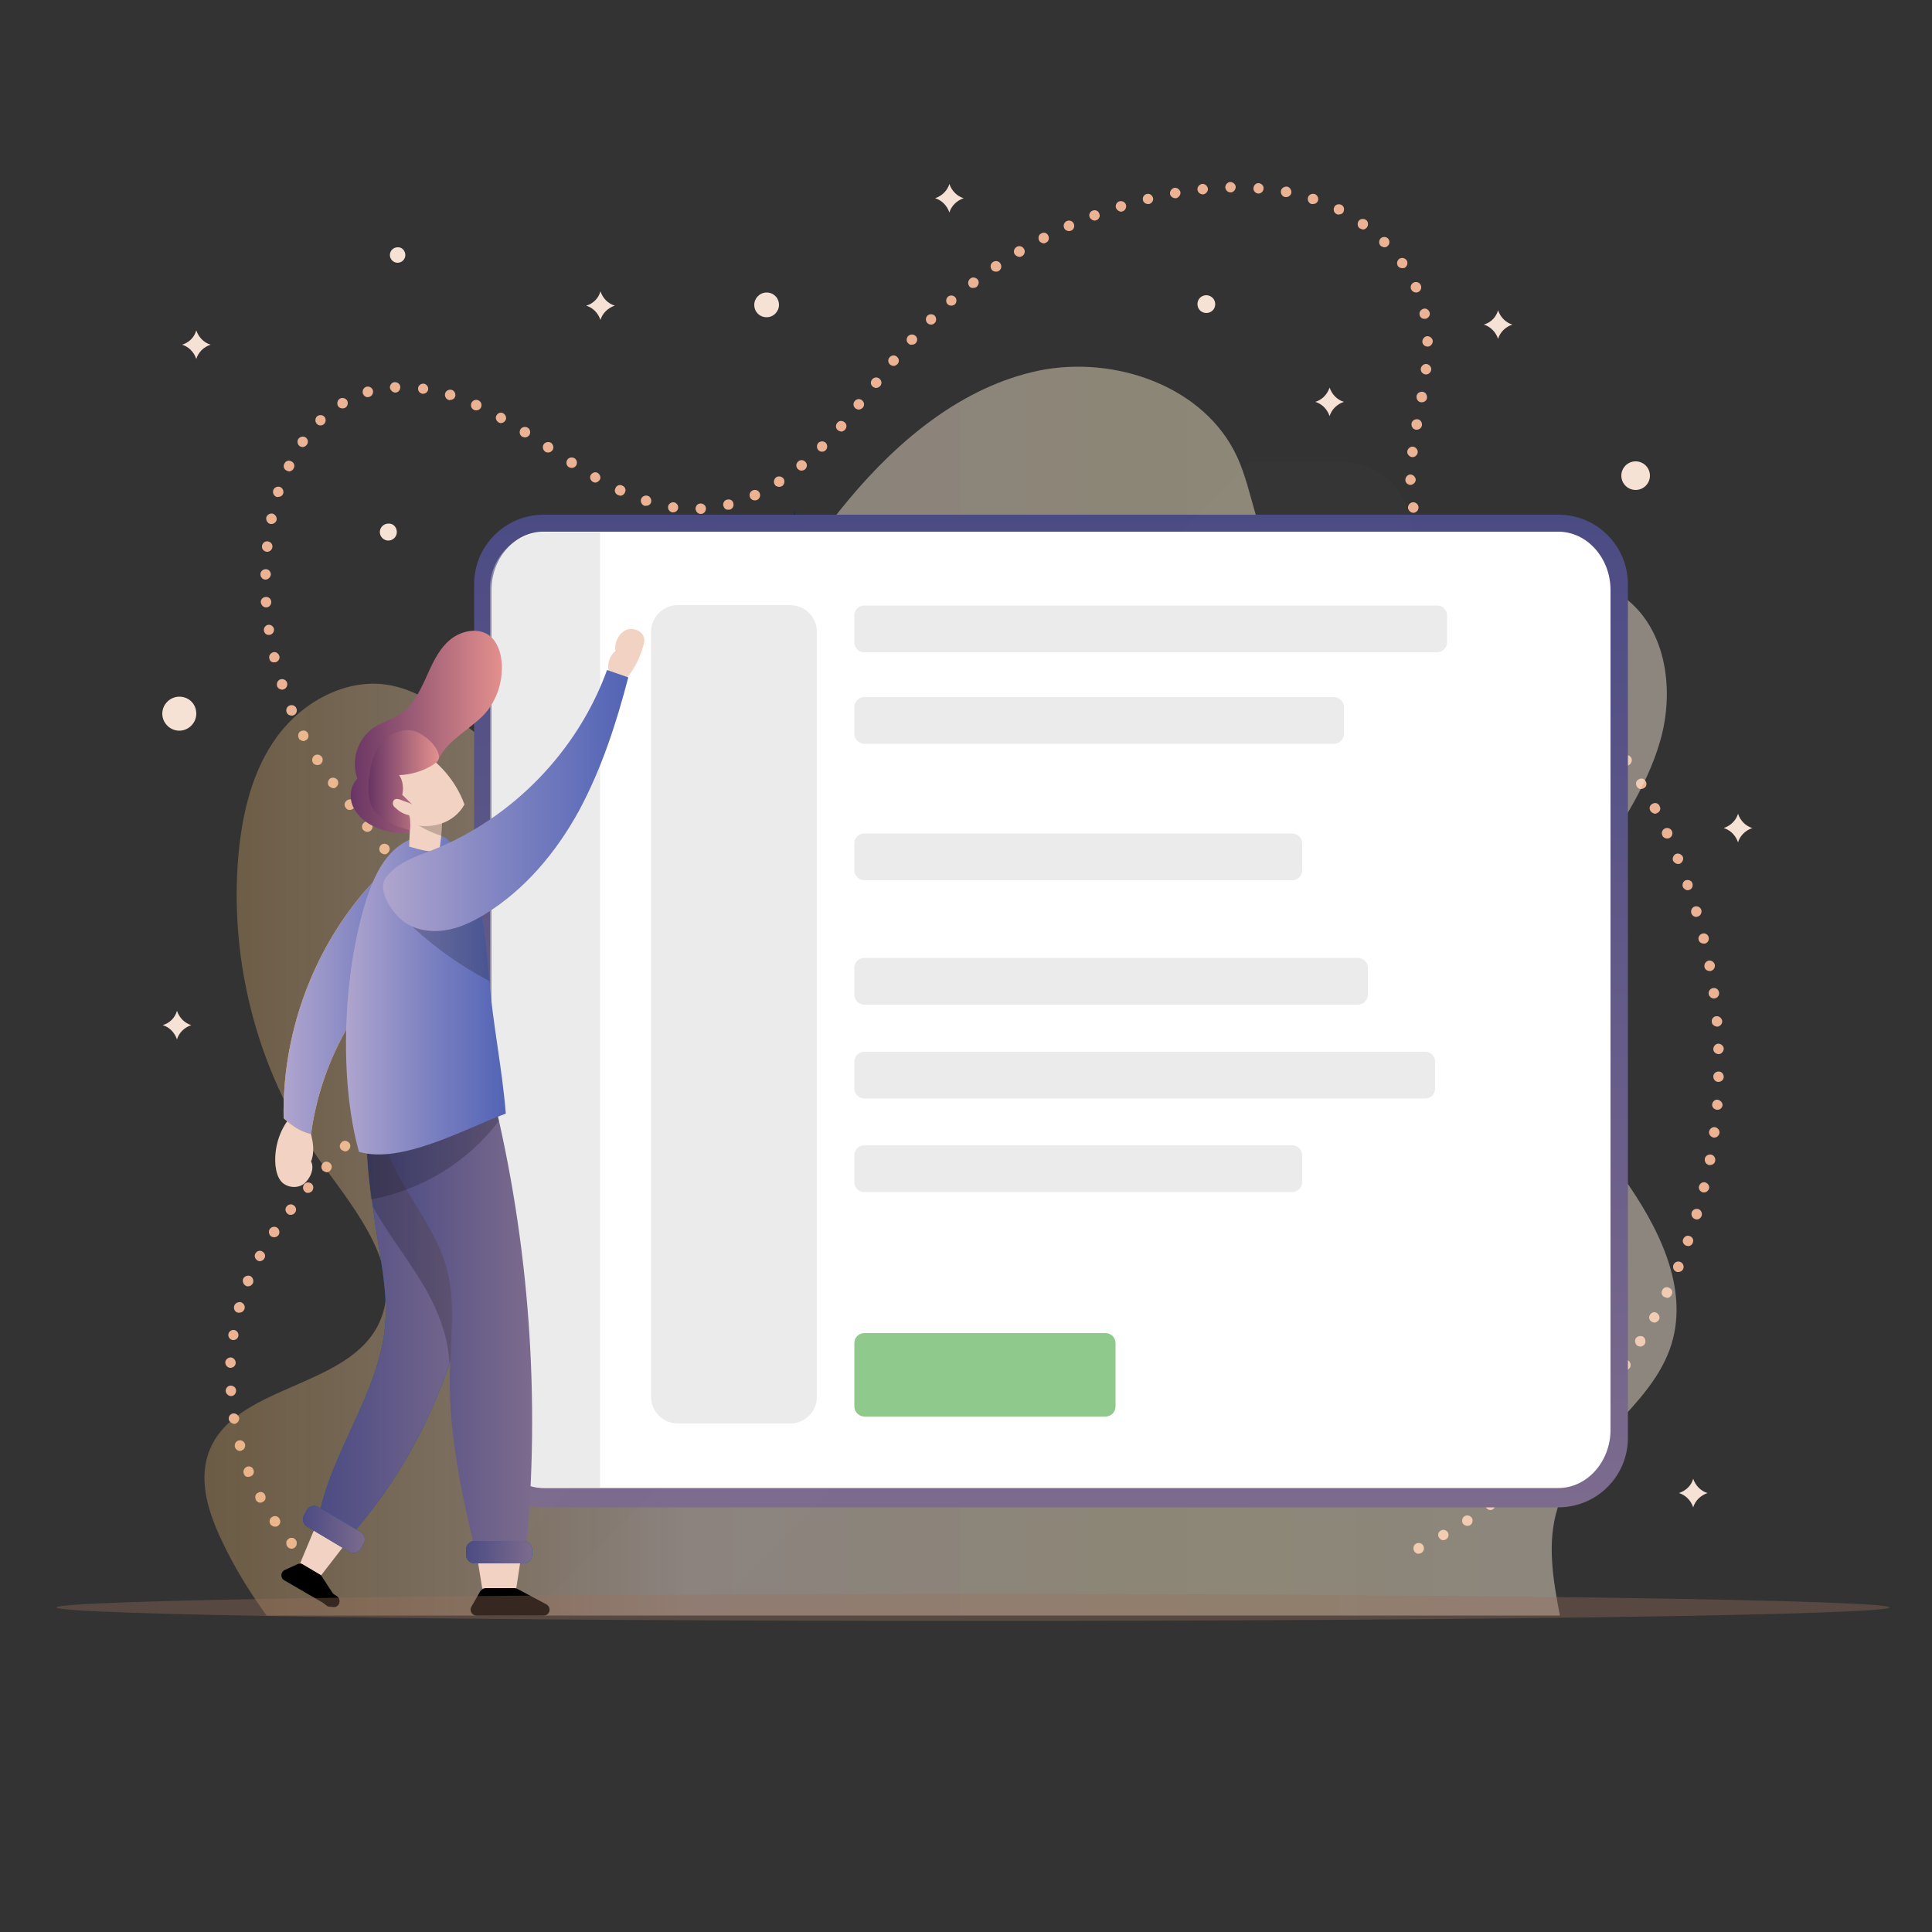 <svg width="399" height="399" viewBox="0 0 399 399" fill="none" xmlns="http://www.w3.org/2000/svg">
<rect x="0" y="0" width="399" height="399" fill="#333333" stroke="none"/>
<path d="M60.249 319.838C59.93 319.838 59.691 319.759 59.451 319.519C59.212 319.28 59.132 319.04 59.132 318.721C59.132 318.641 59.132 318.562 59.132 318.482C59.132 318.402 59.132 318.322 59.212 318.242C59.212 318.163 59.292 318.083 59.292 318.083C59.371 318.003 59.371 318.003 59.451 317.923C59.531 317.843 59.531 317.843 59.611 317.764C59.691 317.764 59.691 317.684 59.77 317.684C59.85 317.684 59.93 317.604 60.01 317.604C60.169 317.604 60.329 317.604 60.409 317.604C60.489 317.604 60.569 317.604 60.648 317.684C60.728 317.684 60.808 317.764 60.808 317.764C60.888 317.843 60.888 317.843 60.968 317.923C61.047 318.003 61.047 318.003 61.127 318.083C61.127 318.163 61.207 318.163 61.207 318.242C61.207 318.322 61.287 318.402 61.287 318.482C61.287 318.562 61.287 318.641 61.287 318.721C61.287 319.04 61.207 319.28 60.968 319.519C60.808 319.679 60.569 319.838 60.249 319.838Z" fill="#EBB393"/>
<path d="M297.175 317.524C296.856 317.046 297.016 316.327 297.574 316.088C298.053 315.769 298.771 316.008 299.011 316.487C299.33 316.966 299.091 317.684 298.612 317.923C298.452 318.003 298.293 318.083 298.053 318.083C297.734 318.083 297.415 317.923 297.175 317.524ZM55.86 314.811C55.541 314.332 55.621 313.614 56.179 313.295C56.658 312.976 57.377 313.056 57.696 313.614C58.015 314.093 57.935 314.811 57.377 315.13C57.217 315.29 56.977 315.29 56.738 315.29C56.419 315.29 56.02 315.051 55.86 314.811ZM302.123 314.652C301.804 314.173 301.963 313.455 302.442 313.135C302.921 312.816 303.639 312.976 303.958 313.455C304.278 313.933 304.118 314.652 303.639 314.971C303.48 315.051 303.24 315.13 303.081 315.13C302.682 315.13 302.362 314.971 302.123 314.652ZM306.911 311.38C306.592 310.901 306.672 310.263 307.15 309.864C307.629 309.544 308.268 309.624 308.667 310.103C308.986 310.582 308.906 311.22 308.427 311.619C308.268 311.779 308.028 311.859 307.789 311.859C307.47 311.859 307.15 311.699 306.911 311.38ZM52.828 309.704C52.589 309.145 52.748 308.507 53.307 308.268C53.865 307.948 54.504 308.188 54.743 308.746C54.983 309.305 54.823 309.943 54.264 310.183C54.105 310.263 53.945 310.342 53.785 310.342C53.386 310.342 52.987 310.103 52.828 309.704ZM311.539 307.948C311.14 307.47 311.22 306.831 311.699 306.432C312.178 306.033 312.816 306.113 313.215 306.592C313.614 307.071 313.534 307.709 313.056 308.108C312.816 308.268 312.657 308.347 312.417 308.347C312.098 308.347 311.779 308.188 311.539 307.948ZM50.354 304.357C50.115 303.799 50.434 303.16 50.992 302.921C51.551 302.682 52.19 303.001 52.349 303.559C52.589 304.118 52.269 304.756 51.711 304.916C51.551 304.996 51.471 304.996 51.312 304.996C50.913 305.076 50.514 304.836 50.354 304.357ZM316.008 304.278C315.609 303.879 315.689 303.16 316.088 302.761C316.567 302.362 317.205 302.442 317.604 302.841C318.003 303.24 317.923 303.958 317.524 304.357C317.285 304.517 317.046 304.597 316.806 304.597C316.487 304.597 316.168 304.517 316.008 304.278ZM320.238 300.367C319.839 299.968 319.839 299.25 320.238 298.851C320.637 298.452 321.355 298.452 321.754 298.851C322.153 299.25 322.153 299.968 321.754 300.367C321.514 300.607 321.275 300.687 320.956 300.687C320.716 300.687 320.397 300.607 320.238 300.367ZM48.519 298.851C48.359 298.293 48.678 297.654 49.237 297.495C49.795 297.335 50.434 297.654 50.593 298.213C50.753 298.771 50.434 299.41 49.875 299.569C49.795 299.569 49.716 299.649 49.556 299.649C49.077 299.649 48.678 299.33 48.519 298.851ZM324.228 296.218C323.749 295.819 323.749 295.101 324.148 294.702C324.547 294.303 325.265 294.223 325.664 294.622C326.063 295.021 326.143 295.739 325.744 296.138C325.504 296.377 325.265 296.457 324.946 296.457C324.706 296.537 324.467 296.457 324.228 296.218ZM47.242 293.106C47.162 292.547 47.561 291.988 48.12 291.909C48.678 291.829 49.237 292.228 49.397 292.786C49.476 293.345 49.077 293.904 48.519 294.063C48.439 294.063 48.439 294.063 48.359 294.063C47.8 293.983 47.322 293.584 47.242 293.106ZM328.058 291.909C327.579 291.51 327.499 290.871 327.898 290.392C328.297 289.914 328.936 289.914 329.415 290.233C329.893 290.632 329.973 291.27 329.574 291.749C329.335 291.988 329.095 292.148 328.776 292.148C328.537 292.148 328.297 292.068 328.058 291.909ZM46.603 287.28C46.603 286.722 47.002 286.163 47.641 286.163C48.2 286.163 48.758 286.562 48.758 287.2C48.758 287.759 48.359 288.318 47.721 288.318H47.641C47.082 288.238 46.683 287.839 46.603 287.28ZM331.649 287.44C331.17 287.121 331.09 286.402 331.41 285.924C331.729 285.445 332.447 285.365 332.926 285.684C333.405 286.003 333.484 286.722 333.165 287.2C332.926 287.52 332.607 287.599 332.287 287.599C332.128 287.679 331.888 287.599 331.649 287.44ZM335.08 282.811C334.602 282.492 334.442 281.774 334.761 281.295C335.08 280.816 335.799 280.657 336.277 280.976C336.756 281.295 336.916 282.013 336.597 282.492C336.357 282.811 336.038 282.971 335.719 282.971C335.479 282.971 335.24 282.891 335.08 282.811ZM47.561 282.492C47.002 282.492 46.524 281.934 46.524 281.375C46.524 280.816 47.082 280.338 47.641 280.338C48.2 280.338 48.678 280.896 48.678 281.455C48.678 282.013 48.2 282.492 47.561 282.492C47.641 282.492 47.641 282.492 47.561 282.492ZM338.193 277.944C337.714 277.624 337.554 276.986 337.794 276.427C338.113 275.949 338.751 275.789 339.31 276.028C339.789 276.348 339.948 276.986 339.709 277.545C339.469 277.864 339.15 278.103 338.751 278.103C338.592 278.103 338.352 278.023 338.193 277.944ZM48.04 276.747C47.481 276.667 47.082 276.108 47.162 275.55C47.242 274.991 47.8 274.592 48.359 274.672C48.918 274.752 49.317 275.31 49.237 275.869C49.157 276.427 48.678 276.747 48.2 276.747C48.12 276.747 48.12 276.747 48.04 276.747ZM341.145 272.996C340.587 272.677 340.427 272.038 340.746 271.56C341.065 271.001 341.704 270.841 342.183 271.161C342.661 271.48 342.901 272.118 342.582 272.597C342.342 272.916 342.023 273.156 341.624 273.156C341.464 273.076 341.305 273.076 341.145 272.996ZM49.077 271.081C48.519 270.921 48.2 270.363 48.359 269.724C48.519 269.166 49.077 268.846 49.716 268.926C50.274 269.086 50.673 269.644 50.514 270.283C50.354 270.762 49.955 271.081 49.476 271.081C49.317 271.161 49.237 271.081 49.077 271.081ZM343.779 267.889C343.22 267.649 342.981 267.011 343.3 266.452C343.539 265.894 344.178 265.654 344.736 265.974C345.295 266.213 345.534 266.851 345.215 267.41C345.055 267.809 344.656 268.048 344.257 268.048C344.098 267.969 343.938 267.889 343.779 267.889ZM50.833 265.575C50.274 265.335 50.035 264.697 50.194 264.138C50.434 263.58 51.072 263.34 51.631 263.5C52.19 263.739 52.429 264.378 52.269 264.936C52.11 265.335 51.711 265.654 51.232 265.654C51.072 265.654 50.913 265.654 50.833 265.575ZM346.173 262.622C345.614 262.383 345.375 261.744 345.614 261.186C345.853 260.627 346.492 260.388 347.05 260.627C347.609 260.866 347.848 261.505 347.609 262.063C347.449 262.462 347.05 262.702 346.572 262.702C346.412 262.702 346.252 262.702 346.173 262.622ZM53.147 260.308C52.668 259.989 52.429 259.35 52.748 258.871C53.067 258.313 53.706 258.153 54.184 258.472C54.743 258.792 54.903 259.43 54.584 259.909C54.424 260.228 54.025 260.467 53.626 260.467C53.466 260.467 53.307 260.388 53.147 260.308ZM348.247 257.275C347.689 257.036 347.37 256.477 347.609 255.919C347.848 255.36 348.407 255.041 348.966 255.28C349.524 255.44 349.843 256.078 349.604 256.637C349.444 257.116 349.045 257.355 348.567 257.355C348.487 257.275 348.407 257.275 348.247 257.275ZM56.02 255.36C55.541 255.041 55.382 254.323 55.701 253.844C56.02 253.365 56.738 253.206 57.217 253.525C57.696 253.844 57.855 254.562 57.536 255.041C57.297 255.36 56.977 255.52 56.658 255.52C56.419 255.52 56.179 255.44 56.02 255.36ZM350.083 251.769C349.524 251.61 349.205 250.971 349.365 250.413C349.524 249.854 350.163 249.535 350.721 249.694C351.28 249.854 351.599 250.492 351.439 251.051C351.28 251.53 350.881 251.849 350.402 251.849C350.322 251.849 350.242 251.849 350.083 251.769ZM59.371 250.652C58.893 250.253 58.813 249.615 59.212 249.136C59.611 248.657 60.249 248.577 60.728 248.976C61.207 249.375 61.287 250.014 60.888 250.492C60.648 250.812 60.329 250.891 60.01 250.891C59.77 250.891 59.531 250.812 59.371 250.652ZM62.962 246.103C62.484 245.704 62.484 245.066 62.803 244.587C63.202 244.108 63.84 244.108 64.319 244.428C64.798 244.827 64.798 245.465 64.479 245.944C64.239 246.183 64 246.343 63.681 246.343C63.361 246.423 63.122 246.263 62.962 246.103ZM351.679 246.263C351.12 246.103 350.721 245.545 350.881 244.986C351.04 244.428 351.599 244.029 352.158 244.188C352.716 244.348 353.115 244.906 352.956 245.465C352.796 245.944 352.397 246.263 351.918 246.263C351.838 246.263 351.759 246.263 351.679 246.263ZM66.713 241.794C66.314 241.395 66.234 240.757 66.633 240.278C67.032 239.799 67.671 239.799 68.15 240.198C68.628 240.597 68.628 241.236 68.229 241.714C67.99 241.954 67.751 242.113 67.431 242.113C67.192 242.034 66.953 241.954 66.713 241.794ZM352.956 240.597C352.397 240.517 351.998 239.959 352.078 239.32C352.158 238.762 352.716 238.363 353.355 238.443C353.913 238.522 354.312 239.081 354.232 239.719C354.153 240.278 353.674 240.597 353.195 240.597C353.115 240.677 353.035 240.597 352.956 240.597ZM70.543 237.485C70.065 237.086 70.065 236.448 70.464 235.969C70.863 235.49 71.501 235.49 71.98 235.889C72.459 236.288 72.459 236.926 72.06 237.405C71.82 237.645 71.581 237.804 71.262 237.804C71.022 237.724 70.783 237.645 70.543 237.485ZM353.913 234.931C353.355 234.852 352.876 234.293 352.956 233.734C353.035 233.176 353.594 232.697 354.153 232.777C354.711 232.857 355.19 233.415 355.11 233.974C355.03 234.532 354.552 234.931 354.073 234.931C353.993 234.931 353.993 234.931 353.913 234.931ZM74.374 233.176C73.895 232.777 73.895 232.138 74.214 231.66C74.613 231.181 75.252 231.181 75.731 231.5C76.209 231.899 76.209 232.537 75.89 233.016C75.651 233.256 75.411 233.415 75.092 233.415C74.773 233.415 74.534 233.335 74.374 233.176ZM354.552 229.186C353.993 229.106 353.514 228.627 353.594 228.069C353.674 227.51 354.153 227.031 354.711 227.111C355.27 227.191 355.749 227.67 355.749 228.228C355.669 228.787 355.27 229.186 354.711 229.186C354.631 229.186 354.552 229.186 354.552 229.186ZM77.965 228.707C77.486 228.388 77.406 227.67 77.725 227.191C78.045 226.712 78.763 226.632 79.242 226.951C79.721 227.271 79.8 227.989 79.481 228.468C79.242 228.787 78.922 228.867 78.603 228.867C78.444 228.867 78.204 228.787 77.965 228.707ZM81.317 223.999C80.838 223.68 80.678 223.041 80.997 222.483C81.317 222.004 81.955 221.844 82.513 222.163C82.992 222.483 83.152 223.121 82.833 223.68C82.593 223.999 82.274 224.158 81.955 224.158C81.716 224.158 81.556 224.079 81.317 223.999ZM354.871 223.44C354.312 223.44 353.833 222.961 353.833 222.323C353.833 221.764 354.312 221.286 354.951 221.286C355.509 221.286 355.988 221.764 355.988 222.403C355.988 222.961 355.509 223.44 354.871 223.44ZM84.349 219.051C83.79 218.812 83.631 218.094 83.87 217.615C84.189 217.056 84.828 216.897 85.306 217.136C85.865 217.455 86.025 218.094 85.785 218.572C85.626 218.971 85.227 219.131 84.828 219.131C84.668 219.211 84.508 219.131 84.349 219.051ZM353.833 216.657C353.833 216.099 354.312 215.54 354.871 215.54C355.43 215.54 355.988 216.019 355.988 216.577C355.988 217.136 355.509 217.695 354.951 217.695C354.312 217.695 353.833 217.216 353.833 216.657ZM86.823 213.864C86.264 213.625 85.945 213.066 86.184 212.508C86.424 211.949 86.982 211.63 87.541 211.869C88.1 212.109 88.339 212.667 88.179 213.226C88.02 213.625 87.621 213.944 87.142 213.944C87.062 213.944 86.903 213.864 86.823 213.864ZM353.514 210.991C353.434 210.433 353.913 209.874 354.472 209.874C355.03 209.794 355.589 210.273 355.669 210.832C355.749 211.39 355.27 211.949 354.711 212.029H354.631C353.993 211.949 353.514 211.55 353.514 210.991ZM88.578 208.358C88.02 208.198 87.621 207.64 87.78 207.081C87.94 206.523 88.499 206.124 89.057 206.283C89.616 206.443 90.015 207.001 89.855 207.56C89.775 208.039 89.296 208.438 88.818 208.438C88.738 208.438 88.658 208.358 88.578 208.358ZM352.876 205.246C352.796 204.687 353.195 204.129 353.833 204.049C354.392 203.969 354.951 204.368 355.03 205.006C355.11 205.565 354.711 206.124 354.073 206.203C353.993 206.203 353.993 206.203 353.913 206.203C353.434 206.203 352.956 205.804 352.876 205.246ZM89.536 202.692C88.977 202.692 88.499 202.134 88.499 201.575C88.499 201.016 89.057 200.538 89.616 200.538C90.174 200.538 90.653 201.096 90.653 201.655C90.653 202.213 90.174 202.692 89.536 202.692ZM351.998 199.66C351.918 199.101 352.237 198.543 352.876 198.383C353.434 198.303 353.993 198.622 354.153 199.261C354.232 199.819 353.913 200.378 353.275 200.538C353.195 200.538 353.115 200.538 353.115 200.538C352.477 200.538 352.078 200.139 351.998 199.66ZM88.179 196.069C88.1 195.51 88.499 194.952 89.057 194.872C89.616 194.792 90.174 195.191 90.254 195.75C90.334 196.308 89.935 196.867 89.376 196.947C89.296 196.947 89.296 196.947 89.217 196.947C88.738 196.947 88.259 196.548 88.179 196.069ZM350.801 194.074C350.641 193.515 351.04 192.957 351.599 192.797C352.158 192.637 352.796 193.036 352.876 193.595C353.035 194.154 352.637 194.792 352.078 194.872C351.998 194.872 351.918 194.872 351.838 194.872C351.36 194.872 350.881 194.553 350.801 194.074ZM86.823 190.642C86.663 190.084 86.903 189.445 87.461 189.286C88.02 189.126 88.658 189.366 88.818 189.924C88.977 190.483 88.738 191.121 88.179 191.281C88.1 191.281 87.94 191.361 87.86 191.361C87.461 191.361 86.982 191.121 86.823 190.642ZM349.285 188.568C349.125 188.009 349.444 187.371 350.003 187.211C350.562 187.051 351.2 187.371 351.36 187.929C351.519 188.488 351.2 189.126 350.641 189.286C350.562 189.286 350.402 189.366 350.322 189.366C349.843 189.366 349.444 189.046 349.285 188.568ZM84.668 185.535C84.429 184.977 84.588 184.338 85.147 184.099C85.706 183.859 86.344 184.019 86.583 184.578C86.823 185.136 86.663 185.775 86.105 186.014C85.945 186.094 85.785 186.174 85.626 186.174C85.227 186.094 84.828 185.854 84.668 185.535ZM347.529 183.141C347.37 182.583 347.609 181.944 348.168 181.785C348.726 181.625 349.365 181.864 349.524 182.423C349.684 182.982 349.444 183.62 348.886 183.78C348.806 183.78 348.646 183.859 348.567 183.859C348.168 183.859 347.689 183.54 347.529 183.141ZM81.795 180.588C81.476 180.109 81.636 179.391 82.115 179.071C82.593 178.752 83.311 178.912 83.631 179.391C83.95 179.869 83.79 180.588 83.311 180.907C83.152 181.066 82.912 181.066 82.753 181.066C82.354 181.146 82.035 180.907 81.795 180.588ZM345.534 177.795C345.295 177.236 345.614 176.598 346.093 176.358C346.651 176.119 347.29 176.438 347.529 176.917C347.769 177.475 347.449 178.114 346.971 178.353C346.811 178.433 346.731 178.433 346.572 178.433C346.173 178.433 345.774 178.194 345.534 177.795ZM78.523 175.959C78.204 175.48 78.284 174.842 78.763 174.443C79.242 174.124 79.88 174.204 80.279 174.682C80.598 175.161 80.519 175.8 80.04 176.199C79.88 176.358 79.641 176.438 79.401 176.438C79.082 176.358 78.763 176.278 78.523 175.959ZM343.3 172.528C343.06 171.969 343.3 171.331 343.858 171.091C344.417 170.852 345.055 171.091 345.295 171.65C345.534 172.209 345.295 172.847 344.736 173.086C344.577 173.166 344.417 173.166 344.257 173.166C343.858 173.166 343.46 172.927 343.3 172.528ZM75.012 171.411C74.613 170.932 74.693 170.293 75.172 169.894C75.651 169.495 76.289 169.575 76.688 170.054C77.087 170.533 77.007 171.171 76.528 171.57C76.289 171.73 76.129 171.81 75.89 171.81C75.571 171.81 75.252 171.65 75.012 171.411ZM340.826 167.421C340.507 166.862 340.746 166.224 341.305 165.984C341.863 165.665 342.502 165.904 342.741 166.463C343.06 167.022 342.821 167.66 342.262 167.899C342.103 167.979 341.943 168.059 341.784 168.059C341.385 167.979 340.986 167.74 340.826 167.421ZM71.421 166.862C71.022 166.383 71.102 165.745 71.581 165.346C72.06 164.947 72.698 165.027 73.097 165.505C73.496 165.984 73.416 166.623 72.938 167.022C72.698 167.181 72.538 167.261 72.299 167.261C71.98 167.341 71.661 167.181 71.421 166.862ZM338.033 162.393C337.714 161.914 337.873 161.196 338.432 160.957C338.911 160.638 339.629 160.797 339.868 161.356C340.188 161.835 340.028 162.553 339.469 162.792C339.31 162.872 339.15 162.952 338.911 162.952C338.592 162.952 338.193 162.792 338.033 162.393ZM67.91 162.313C67.591 161.835 67.671 161.196 68.15 160.797C68.628 160.478 69.267 160.558 69.666 161.037C69.985 161.515 69.905 162.154 69.426 162.553C69.267 162.712 69.027 162.792 68.788 162.792C68.469 162.712 68.15 162.553 67.91 162.313ZM335.001 157.605C334.681 157.126 334.841 156.408 335.32 156.089C335.799 155.77 336.517 155.929 336.836 156.408C337.155 156.887 336.996 157.605 336.517 157.924C336.357 158.084 336.118 158.084 335.958 158.084C335.559 158.084 335.16 157.845 335.001 157.605ZM64.638 157.525C64.319 157.047 64.479 156.328 64.957 156.009C65.436 155.69 66.154 155.85 66.474 156.328C66.793 156.807 66.633 157.525 66.154 157.845C65.995 157.924 65.755 158.004 65.596 158.004C65.197 158.004 64.798 157.845 64.638 157.525ZM331.729 152.897C331.41 152.418 331.489 151.78 331.968 151.381C332.447 151.062 333.085 151.141 333.484 151.62C333.804 152.099 333.724 152.737 333.245 153.136C333.085 153.296 332.846 153.376 332.607 153.376C332.287 153.296 331.968 153.136 331.729 152.897ZM61.686 152.418C61.446 151.86 61.606 151.221 62.164 150.982C62.723 150.742 63.361 150.902 63.601 151.461C63.84 152.019 63.681 152.658 63.122 152.897C62.962 152.977 62.803 153.057 62.643 153.057C62.244 152.977 61.845 152.817 61.686 152.418ZM328.218 148.348C327.819 147.87 327.898 147.231 328.377 146.832C328.856 146.433 329.494 146.513 329.893 146.992C330.292 147.471 330.213 148.109 329.734 148.508C329.495 148.668 329.255 148.747 329.016 148.747C328.776 148.747 328.457 148.668 328.218 148.348ZM59.212 147.151C58.972 146.593 59.212 145.954 59.77 145.715C60.329 145.476 60.968 145.715 61.207 146.274C61.446 146.832 61.207 147.471 60.648 147.71C60.489 147.79 60.409 147.79 60.249 147.79C59.77 147.79 59.371 147.55 59.212 147.151ZM324.547 144.039C324.148 143.64 324.148 142.922 324.627 142.523C325.026 142.124 325.744 142.124 326.143 142.603C326.542 143.002 326.542 143.72 326.063 144.119C325.824 144.279 325.584 144.438 325.345 144.438C325.026 144.438 324.706 144.279 324.547 144.039ZM57.217 141.645C57.057 141.087 57.377 140.448 57.935 140.289C58.494 140.129 59.132 140.448 59.292 141.007C59.451 141.565 59.132 142.204 58.574 142.363C58.494 142.363 58.334 142.443 58.254 142.443C57.776 142.363 57.297 142.124 57.217 141.645ZM320.557 139.969C320.158 139.57 320.158 138.852 320.557 138.453C320.956 138.054 321.674 138.054 322.073 138.453C322.472 138.852 322.472 139.57 322.073 139.969C321.834 140.209 321.594 140.289 321.275 140.289C321.036 140.209 320.796 140.129 320.557 139.969ZM55.621 135.979C55.461 135.421 55.86 134.862 56.419 134.703C56.977 134.543 57.536 134.942 57.696 135.501C57.855 136.059 57.456 136.618 56.898 136.777C56.818 136.777 56.738 136.777 56.658 136.777C56.179 136.857 55.701 136.538 55.621 135.979ZM316.407 136.059C315.928 135.66 315.928 135.022 316.327 134.543C316.726 134.064 317.365 134.064 317.844 134.463C318.322 134.862 318.322 135.501 317.923 135.979C317.684 136.219 317.445 136.378 317.125 136.378C316.886 136.299 316.647 136.219 316.407 136.059ZM312.018 132.309C311.539 131.91 311.539 131.271 311.859 130.792C312.258 130.314 312.896 130.314 313.375 130.633C313.854 131.032 313.854 131.67 313.534 132.149C313.295 132.388 313.056 132.548 312.736 132.548C312.497 132.548 312.258 132.468 312.018 132.309ZM54.504 130.234C54.424 129.675 54.823 129.117 55.382 129.037C55.94 128.957 56.499 129.356 56.578 129.915C56.658 130.473 56.259 131.032 55.701 131.112C55.621 131.112 55.621 131.112 55.541 131.112C55.062 131.191 54.584 130.792 54.504 130.234ZM307.629 128.558C307.15 128.159 307.15 127.521 307.47 127.042C307.869 126.563 308.507 126.563 308.986 126.962C309.465 127.361 309.465 127.999 309.066 128.478C308.826 128.718 308.587 128.877 308.268 128.877C308.108 128.877 307.869 128.797 307.629 128.558ZM53.865 124.408C53.785 123.85 54.264 123.291 54.903 123.291C55.461 123.211 56.02 123.69 56.02 124.329C56.02 124.887 55.621 125.446 54.983 125.446H54.903C54.424 125.446 53.945 124.967 53.865 124.408ZM303.32 124.728C302.921 124.329 302.841 123.61 303.24 123.211C303.639 122.812 304.357 122.733 304.756 123.132C305.155 123.531 305.235 124.249 304.836 124.648C304.597 124.887 304.357 124.967 304.038 124.967C303.799 125.047 303.48 124.887 303.32 124.728ZM299.17 120.578C298.771 120.099 298.851 119.461 299.25 119.062C299.729 118.663 300.367 118.743 300.766 119.142C301.165 119.62 301.086 120.259 300.687 120.658C300.447 120.817 300.208 120.897 299.968 120.897C299.729 120.897 299.41 120.817 299.17 120.578ZM54.823 119.7C54.264 119.7 53.785 119.221 53.785 118.583C53.785 118.024 54.264 117.546 54.903 117.546C55.461 117.546 55.94 118.024 55.94 118.663C55.86 119.221 55.382 119.7 54.823 119.7ZM295.5 115.95C295.18 115.471 295.26 114.753 295.819 114.433C296.298 114.114 296.936 114.194 297.335 114.753C297.654 115.231 297.574 115.95 297.016 116.269C296.856 116.428 296.617 116.428 296.377 116.428C296.058 116.349 295.739 116.189 295.5 115.95ZM55.062 113.955C54.504 113.875 54.025 113.396 54.105 112.758C54.184 112.199 54.663 111.72 55.302 111.8C55.86 111.88 56.339 112.359 56.259 112.997C56.179 113.556 55.701 113.955 55.222 113.955C55.142 113.955 55.142 113.955 55.062 113.955ZM292.627 110.683C292.387 110.124 292.627 109.486 293.185 109.246C293.744 109.007 294.382 109.246 294.622 109.805C294.861 110.364 294.622 111.002 294.063 111.241C293.904 111.321 293.744 111.321 293.664 111.321C293.185 111.401 292.786 111.162 292.627 110.683ZM55.86 108.209C55.302 108.129 54.903 107.491 54.983 106.932C55.062 106.374 55.701 105.975 56.259 106.054C56.818 106.214 57.217 106.773 57.137 107.331C57.057 107.81 56.578 108.209 56.1 108.209C55.94 108.209 55.86 108.209 55.86 108.209ZM143.64 105.097C143.64 104.538 144.039 103.98 144.678 103.98C145.236 103.98 145.795 104.379 145.795 105.017C145.795 105.576 145.396 106.134 144.757 106.134C144.757 106.134 144.757 106.134 144.678 106.134C144.199 106.134 143.72 105.735 143.64 105.097ZM290.791 105.017C290.712 104.458 291.031 103.9 291.669 103.74C292.228 103.66 292.786 103.98 292.946 104.618C293.026 105.177 292.707 105.735 292.068 105.895C291.988 105.895 291.909 105.895 291.829 105.895C291.35 105.895 290.951 105.496 290.791 105.017ZM138.852 105.815C138.294 105.735 137.895 105.177 137.974 104.618C138.054 104.059 138.613 103.66 139.171 103.74C139.73 103.82 140.129 104.379 140.049 104.937C139.969 105.496 139.491 105.815 139.012 105.815C138.932 105.815 138.932 105.815 138.852 105.815ZM149.386 104.458C149.226 103.9 149.625 103.261 150.184 103.182C150.742 103.022 151.381 103.341 151.461 103.98C151.62 104.538 151.221 105.177 150.663 105.256C150.583 105.256 150.503 105.256 150.423 105.256C149.944 105.336 149.545 105.017 149.386 104.458ZM133.107 104.458C132.548 104.299 132.229 103.66 132.388 103.102C132.548 102.543 133.186 102.224 133.745 102.384C134.304 102.543 134.623 103.182 134.463 103.74C134.304 104.219 133.905 104.458 133.426 104.458C133.266 104.458 133.186 104.458 133.107 104.458ZM154.892 102.703C154.653 102.144 154.892 101.506 155.451 101.266C156.009 101.027 156.648 101.266 156.887 101.825C157.126 102.384 156.887 103.022 156.328 103.261C156.169 103.341 156.009 103.341 155.85 103.341C155.451 103.341 155.052 103.102 154.892 102.703ZM57.137 102.623C56.578 102.463 56.259 101.825 56.419 101.266C56.578 100.708 57.217 100.389 57.776 100.548C58.334 100.708 58.653 101.346 58.494 101.905C58.334 102.384 57.935 102.623 57.456 102.623C57.377 102.703 57.297 102.623 57.137 102.623ZM127.6 102.224C127.042 101.985 126.802 101.346 127.122 100.788C127.361 100.229 127.999 99.99 128.558 100.309C129.117 100.548 129.356 101.187 129.037 101.745C128.877 102.144 128.478 102.384 128.079 102.384C127.92 102.304 127.76 102.304 127.6 102.224ZM159.999 100.069C159.68 99.591 159.84 98.872 160.318 98.553C160.797 98.234 161.515 98.394 161.835 98.872C162.154 99.351 161.994 100.069 161.515 100.389C161.356 100.468 161.116 100.548 160.957 100.548C160.558 100.548 160.159 100.389 159.999 100.069ZM290.233 99.112C290.233 98.553 290.712 97.995 291.27 97.995C291.829 97.995 292.308 98.473 292.387 99.032C292.387 99.591 291.909 100.069 291.35 100.149C290.712 100.149 290.233 99.67 290.233 99.112ZM122.413 99.511C121.935 99.192 121.695 98.553 122.014 98.074C122.334 97.596 122.972 97.356 123.451 97.675C123.93 97.995 124.169 98.633 123.85 99.112C123.61 99.431 123.291 99.67 122.892 99.67C122.812 99.67 122.573 99.591 122.413 99.511ZM59.212 97.197C58.653 96.957 58.414 96.319 58.733 95.76C58.972 95.201 59.611 94.962 60.169 95.281C60.728 95.521 60.968 96.159 60.648 96.718C60.489 97.117 60.09 97.356 59.691 97.356C59.451 97.276 59.292 97.276 59.212 97.197ZM164.707 96.797C164.308 96.319 164.388 95.68 164.867 95.281C165.346 94.882 165.984 94.962 166.383 95.441C166.782 95.92 166.702 96.558 166.224 96.957C165.984 97.117 165.745 97.197 165.505 97.197C165.186 97.197 164.947 97.037 164.707 96.797ZM117.466 96.478C116.987 96.159 116.827 95.521 117.147 94.962C117.466 94.483 118.104 94.324 118.663 94.643C119.142 94.962 119.301 95.6 118.982 96.159C118.743 96.478 118.423 96.638 118.104 96.638C117.865 96.638 117.625 96.558 117.466 96.478ZM291.589 94.403C291.031 94.324 290.552 93.765 290.632 93.207C290.712 92.648 291.27 92.169 291.829 92.249C292.387 92.329 292.866 92.887 292.786 93.446C292.707 94.004 292.228 94.403 291.749 94.403C291.669 94.403 291.589 94.403 291.589 94.403ZM112.598 93.286C112.119 92.967 111.96 92.249 112.279 91.77C112.598 91.291 113.316 91.132 113.795 91.451C114.274 91.77 114.433 92.488 114.114 92.967C113.875 93.286 113.556 93.446 113.236 93.446C112.997 93.446 112.837 93.446 112.598 93.286ZM169.017 92.967C168.618 92.568 168.618 91.85 169.017 91.451C169.416 91.052 170.134 91.052 170.533 91.451C170.932 91.85 170.932 92.568 170.533 92.967C170.293 93.207 170.054 93.286 169.735 93.286C169.495 93.286 169.256 93.207 169.017 92.967ZM61.925 92.169C61.446 91.85 61.287 91.132 61.606 90.653C61.925 90.174 62.643 90.014 63.122 90.334C63.601 90.653 63.761 91.371 63.361 91.85C63.122 92.169 62.803 92.329 62.484 92.329C62.324 92.329 62.085 92.249 61.925 92.169ZM107.81 90.174C107.331 89.855 107.172 89.216 107.491 88.658C107.81 88.179 108.448 88.019 109.007 88.339C109.486 88.658 109.645 89.296 109.326 89.855C109.087 90.174 108.768 90.334 108.448 90.334C108.209 90.334 108.049 90.254 107.81 90.174ZM173.007 88.817C172.528 88.418 172.528 87.78 172.927 87.301C173.326 86.823 173.964 86.823 174.443 87.222C174.922 87.621 174.922 88.259 174.523 88.738C174.283 88.977 174.044 89.137 173.725 89.137C173.406 89.057 173.166 88.977 173.007 88.817ZM292.387 88.738C291.829 88.658 291.43 88.099 291.51 87.461C291.589 86.902 292.148 86.503 292.786 86.583C293.345 86.663 293.744 87.222 293.664 87.86C293.584 88.339 293.106 88.738 292.627 88.738C292.547 88.738 292.467 88.738 292.387 88.738ZM65.436 87.541C65.037 87.142 65.037 86.424 65.436 86.025C65.835 85.626 66.553 85.626 66.953 86.025C67.352 86.424 67.352 87.142 66.953 87.541C66.713 87.78 66.474 87.86 66.154 87.86C65.915 87.86 65.676 87.78 65.436 87.541ZM102.942 87.222C102.463 86.902 102.224 86.264 102.543 85.785C102.862 85.227 103.501 85.067 103.98 85.386C104.458 85.705 104.698 86.344 104.379 86.823C104.219 87.142 103.82 87.381 103.421 87.381C103.261 87.381 103.102 87.301 102.942 87.222ZM97.915 84.668C97.356 84.428 97.117 83.79 97.356 83.231C97.596 82.673 98.234 82.433 98.793 82.673C99.351 82.912 99.591 83.551 99.351 84.109C99.192 84.508 98.793 84.748 98.394 84.748C98.154 84.748 98.075 84.748 97.915 84.668ZM176.677 84.349C176.199 83.95 176.119 83.311 176.518 82.832C176.917 82.354 177.555 82.274 178.034 82.673C178.513 83.072 178.593 83.71 178.194 84.189C177.954 84.428 177.635 84.588 177.316 84.588C177.156 84.588 176.917 84.508 176.677 84.349ZM69.825 83.87C69.506 83.391 69.666 82.673 70.144 82.354C70.623 82.034 71.341 82.194 71.661 82.673C71.98 83.152 71.82 83.87 71.341 84.189C71.182 84.269 70.942 84.349 70.783 84.349C70.384 84.349 69.985 84.189 69.825 83.87ZM293.425 83.072C292.866 82.992 292.467 82.433 292.547 81.795C292.627 81.237 293.186 80.838 293.824 80.917C294.382 80.997 294.781 81.556 294.702 82.194C294.622 82.753 294.143 83.072 293.664 83.072C293.584 83.072 293.505 83.072 293.425 83.072ZM92.648 82.593C92.09 82.433 91.77 81.795 91.93 81.237C92.09 80.678 92.728 80.359 93.287 80.518C93.845 80.678 94.164 81.316 94.005 81.875C93.845 82.354 93.446 82.593 92.967 82.593C92.888 82.673 92.728 82.673 92.648 82.593ZM74.933 81.237C74.773 80.678 75.092 80.04 75.651 79.88C76.209 79.72 76.848 80.04 77.007 80.598C77.167 81.157 76.848 81.795 76.289 81.955C76.209 81.955 76.05 82.034 75.97 82.034C75.491 82.034 75.092 81.715 74.933 81.237ZM87.222 81.316C86.663 81.237 86.264 80.678 86.344 80.119C86.424 79.561 86.982 79.162 87.541 79.242C88.1 79.321 88.499 79.88 88.419 80.439C88.339 80.997 87.86 81.316 87.381 81.316C87.302 81.316 87.222 81.316 87.222 81.316ZM80.519 80.04C80.519 79.481 80.918 78.922 81.556 78.922C82.115 78.922 82.673 79.321 82.673 79.96C82.673 80.518 82.274 81.077 81.636 81.077C81.636 81.077 81.636 81.077 81.556 81.077C81.077 80.997 80.598 80.598 80.519 80.04ZM180.268 79.88C179.79 79.481 179.71 78.843 180.109 78.364C180.508 77.885 181.146 77.805 181.625 78.204C182.104 78.603 182.184 79.242 181.785 79.72C181.545 79.96 181.226 80.119 180.907 80.119C180.747 80.119 180.508 80.04 180.268 79.88ZM294.382 77.326C293.824 77.246 293.345 76.768 293.425 76.129C293.505 75.571 294.063 75.092 294.622 75.172C295.18 75.251 295.659 75.81 295.579 76.369C295.5 76.927 295.021 77.326 294.542 77.326C294.462 77.326 294.382 77.326 294.382 77.326ZM183.859 75.331C183.381 74.932 183.301 74.294 183.7 73.815C184.099 73.336 184.737 73.257 185.216 73.656C185.695 74.055 185.775 74.693 185.376 75.172C185.136 75.411 184.817 75.571 184.578 75.571C184.338 75.571 184.099 75.491 183.859 75.331ZM293.744 70.543C293.744 69.985 294.223 69.426 294.781 69.426C295.34 69.426 295.899 69.905 295.899 70.463C295.899 71.022 295.42 71.581 294.861 71.581C294.223 71.581 293.744 71.102 293.744 70.543ZM187.61 70.942C187.131 70.543 187.131 69.905 187.53 69.426C187.929 69.027 188.568 68.947 189.046 69.346C189.525 69.745 189.525 70.384 189.126 70.862C188.887 71.102 188.647 71.182 188.328 71.182C188.009 71.261 187.77 71.102 187.61 70.942ZM191.52 66.713C191.121 66.314 191.121 65.596 191.52 65.197C191.919 64.798 192.637 64.798 193.036 65.197C193.435 65.596 193.435 66.314 193.036 66.713C192.797 66.952 192.558 67.032 192.318 67.032C191.999 67.032 191.76 66.952 191.52 66.713ZM293.185 65.037C293.026 64.478 293.425 63.92 293.983 63.76C294.542 63.601 295.101 64 295.26 64.558C295.42 65.117 295.021 65.675 294.462 65.835C294.382 65.835 294.303 65.835 294.223 65.835C293.744 65.915 293.265 65.516 293.185 65.037ZM195.67 62.803C195.271 62.324 195.351 61.685 195.75 61.286C196.228 60.888 196.867 60.967 197.266 61.366C197.665 61.845 197.585 62.483 197.186 62.883C196.947 63.042 196.707 63.122 196.468 63.122C196.228 63.122 195.909 63.042 195.67 62.803ZM291.43 59.77C291.19 59.212 291.43 58.573 291.988 58.334C292.547 58.094 293.186 58.334 293.425 58.892C293.664 59.451 293.425 60.09 292.866 60.329C292.707 60.409 292.547 60.409 292.467 60.409C291.988 60.409 291.669 60.169 291.43 59.77ZM200.139 59.052C199.819 58.573 199.899 57.935 200.378 57.536C200.857 57.137 201.495 57.297 201.894 57.696C202.293 58.174 202.134 58.813 201.735 59.212C201.575 59.371 201.336 59.451 201.096 59.451C200.617 59.531 200.298 59.371 200.139 59.052ZM204.767 55.621C204.448 55.142 204.528 54.424 205.086 54.105C205.565 53.785 206.283 53.865 206.602 54.424C206.922 54.903 206.842 55.621 206.283 55.94C206.124 56.099 205.884 56.099 205.645 56.099C205.326 56.099 204.927 55.94 204.767 55.621ZM288.717 54.982C288.397 54.504 288.477 53.865 288.956 53.466C289.435 53.147 290.073 53.227 290.472 53.706C290.791 54.184 290.712 54.823 290.233 55.222C290.073 55.381 289.834 55.381 289.594 55.381C289.275 55.381 288.876 55.222 288.717 54.982ZM209.555 52.508C209.236 52.03 209.395 51.312 209.954 50.992C210.433 50.673 211.151 50.833 211.47 51.391C211.789 51.87 211.63 52.588 211.071 52.907C210.912 52.987 210.672 53.067 210.513 53.067C210.114 52.987 209.794 52.828 209.555 52.508ZM285.126 50.753C284.727 50.354 284.727 49.636 285.126 49.237C285.525 48.838 286.243 48.838 286.642 49.237C287.041 49.636 287.041 50.354 286.642 50.753C286.402 50.992 286.163 51.072 285.844 51.072C285.604 50.992 285.285 50.913 285.126 50.753ZM214.582 49.636C214.343 49.077 214.503 48.439 215.061 48.199C215.62 47.88 216.258 48.12 216.498 48.678C216.737 49.237 216.577 49.875 216.019 50.114C215.859 50.194 215.7 50.274 215.54 50.274C215.141 50.194 214.742 50.035 214.582 49.636ZM219.769 47.082C219.53 46.523 219.769 45.885 220.328 45.646C220.887 45.406 221.525 45.646 221.764 46.204C222.004 46.763 221.764 47.401 221.206 47.641C221.046 47.721 220.887 47.721 220.807 47.721C220.328 47.721 219.929 47.481 219.769 47.082ZM280.816 47.162C280.338 46.843 280.258 46.124 280.577 45.646C280.896 45.167 281.614 45.087 282.093 45.406C282.572 45.725 282.652 46.444 282.333 46.922C282.093 47.242 281.774 47.401 281.455 47.401C281.215 47.322 280.976 47.242 280.816 47.162ZM225.036 44.848C224.797 44.289 225.116 43.651 225.675 43.491C226.233 43.252 226.872 43.571 227.031 44.13C227.271 44.688 226.951 45.327 226.393 45.486C226.233 45.566 226.153 45.566 225.994 45.566C225.595 45.486 225.196 45.247 225.036 44.848ZM276.028 44.209C275.47 43.97 275.31 43.252 275.55 42.773C275.789 42.214 276.507 42.055 276.986 42.294C277.545 42.533 277.704 43.172 277.465 43.73C277.305 44.13 276.906 44.289 276.507 44.289C276.348 44.369 276.188 44.289 276.028 44.209ZM230.463 42.932C230.303 42.374 230.622 41.736 231.181 41.576C231.739 41.416 232.378 41.736 232.537 42.294C232.697 42.853 232.378 43.491 231.819 43.651C231.739 43.651 231.58 43.73 231.5 43.73C231.021 43.651 230.622 43.331 230.463 42.932ZM270.841 42.135C270.283 41.975 269.964 41.337 270.123 40.778C270.283 40.219 270.921 39.9 271.48 40.06C272.038 40.219 272.358 40.858 272.198 41.416C272.038 41.895 271.639 42.135 271.161 42.135C271.081 42.135 271.001 42.135 270.841 42.135ZM236.049 41.337C235.889 40.778 236.288 40.139 236.847 40.06C237.405 39.9 237.964 40.299 238.123 40.858C238.283 41.416 237.884 41.975 237.325 42.135C237.246 42.135 237.166 42.135 237.086 42.135C236.607 42.135 236.128 41.815 236.049 41.337ZM241.635 40.06C241.555 39.501 241.954 38.943 242.512 38.783C243.071 38.703 243.63 39.102 243.789 39.661C243.869 40.219 243.47 40.778 242.911 40.938C242.832 40.938 242.752 40.938 242.752 40.938C242.193 40.938 241.714 40.538 241.635 40.06ZM265.415 40.698C264.856 40.618 264.457 40.06 264.537 39.421C264.617 38.863 265.255 38.464 265.814 38.544C266.373 38.623 266.772 39.262 266.692 39.82C266.612 40.299 266.133 40.698 265.654 40.698C265.575 40.698 265.495 40.698 265.415 40.698ZM247.3 39.182C247.221 38.623 247.699 38.065 248.258 37.985C248.817 37.905 249.375 38.384 249.455 38.943C249.535 39.501 249.056 40.06 248.497 40.139H248.418C247.859 40.139 247.38 39.74 247.3 39.182ZM259.829 39.98C259.27 39.9 258.792 39.421 258.871 38.783C258.951 38.224 259.43 37.745 259.989 37.825C260.547 37.905 261.026 38.384 260.946 38.943C260.946 39.501 260.467 39.98 259.829 39.98C259.909 39.98 259.829 39.98 259.829 39.98ZM253.046 38.703C253.046 38.145 253.525 37.586 254.083 37.586C254.642 37.586 255.201 38.065 255.201 38.623C255.201 39.182 254.722 39.74 254.163 39.74C253.605 39.74 253.126 39.342 253.046 38.703Z" fill="#EBB393"/>
<path d="M292.946 320.876C292.787 320.876 292.627 320.876 292.547 320.796C292.388 320.716 292.308 320.637 292.228 320.557C291.989 320.317 291.909 320.078 291.909 319.759C291.909 319.44 291.989 319.2 292.228 318.961C292.627 318.562 293.345 318.562 293.744 318.961C293.983 319.2 294.063 319.44 294.063 319.759C294.063 320.078 293.983 320.317 293.744 320.557C293.505 320.796 293.186 320.876 292.946 320.876Z" fill="#EBB393"/>
<path opacity="0.45" d="M55.062 333.644H322.153C320.716 326.143 319.44 318.562 321.674 311.46C325.903 298.213 341.145 290.791 345.215 277.545C348.806 265.734 342.422 253.285 335.24 243.151C328.058 233.016 319.679 222.802 318.642 210.513C317.764 199.979 322.632 189.844 328.138 180.827C333.644 171.81 340.028 163.032 342.901 152.897C345.774 142.762 344.257 130.393 335.958 123.77C326.143 115.87 311.859 119.062 299.649 122.014C287.44 124.967 272.358 126.403 264.298 116.748C259.191 110.523 258.871 101.745 255.52 94.404C248.817 79.8 230.303 73.336 214.582 76.528C198.862 79.8 185.695 90.733 175.401 103.022C165.106 115.311 156.887 129.356 146.513 141.565C137.735 151.939 124.967 161.755 111.8 158.643C99.91 155.77 91.93 143.241 79.88 141.406C71.262 140.129 62.484 144.997 57.297 152.019C52.11 159.042 50.035 167.899 49.237 176.598C47.242 199.181 53.546 222.483 66.873 240.837C73.895 250.572 83.232 261.984 78.444 272.916C72.219 287.041 47.721 285.764 42.933 300.447C41.097 306.193 43.092 312.417 45.646 317.844C48.279 323.509 51.471 328.696 55.062 333.644Z" fill="url(#paint0_linear)"/>
<path d="M164.388 105.416C159.52 113.795 154.573 123.052 150.503 131.75C147.63 129.835 145.077 127.6 142.603 125.206C140.049 126.723 137.575 128.319 135.022 129.835C140.767 133.665 146.832 137.097 153.296 139.411C157.126 128.478 160.558 116.428 164.388 105.416Z" fill="#002B66"/>
<path d="M97.915 296.936V120.658C97.915 112.678 104.379 106.294 112.279 106.294H321.834C329.814 106.294 336.198 112.758 336.198 120.658V296.936C336.198 304.916 329.734 311.3 321.834 311.3H112.279C104.299 311.3 97.915 304.916 97.915 296.936Z" fill="url(#paint1_linear)"/>
<path d="M332.607 295.26V252.887V164.229V121.855C332.607 115.232 327.739 109.805 321.834 109.805H112.279C106.294 109.805 101.506 115.232 101.506 121.855V295.26C101.506 301.884 106.374 307.31 112.279 307.31H321.834C327.739 307.31 332.607 301.884 332.607 295.26Z" fill="white"/>
<g opacity="0.1">
<path opacity="0.1" d="M291.43 151.86L112.678 330.612C115.152 332.527 118.184 333.724 121.536 333.724H145.715L291.43 188.009V151.86Z" fill="white"/>
<path opacity="0.1" d="M107.172 318.402L291.43 134.144V109.725C291.43 101.745 284.966 95.361 277.066 95.361H258.074L107.252 246.183V318.402H107.172Z" fill="white"/>
</g>
<path opacity="0.45" d="M124.01 307.31H112.758C106.374 307.31 101.187 302.123 101.187 295.739V121.536C101.187 115.072 106.374 109.885 112.838 109.885H123.93V307.31H124.01Z" fill="#D3D3D3"/>
<path d="M62.005 322.791L65.277 314.971L71.501 318.641L66.314 325.345L62.005 322.791Z" fill="#F2D2C2"/>
<path d="M99.591 328.058L97.995 318.163H108.129L106.613 328.058H99.591Z" fill="#F2D2C2"/>
<path d="M63.361 231.5C64.319 234.213 65.277 237.246 64.239 239.879C65.037 241.315 64 243.55 62.723 244.507C61.446 245.465 59.451 245.305 58.254 244.188C57.377 243.31 57.057 242.034 56.898 240.757C56.578 237.405 57.536 233.894 59.531 231.261C59.531 230.383 59.93 229.425 60.808 229.425C61.686 229.345 63.122 230.702 63.361 231.5Z" fill="#F2D2C2"/>
<path d="M90.813 162.952C89.536 161.116 89.695 158.643 90.653 156.648C91.611 154.653 93.287 153.136 94.962 151.78C96.638 150.423 98.474 149.146 99.99 147.55C102.703 144.598 103.98 140.448 103.581 136.458C103.341 134.463 102.623 132.468 101.107 131.271C98.633 129.436 94.882 130.314 92.648 132.388C90.334 134.463 89.137 137.416 87.86 140.209C86.583 143.002 85.067 145.954 82.434 147.63C80.838 148.668 78.922 149.146 77.326 150.184C73.895 152.338 72.379 157.047 73.815 160.797C72.379 162.234 72.06 164.628 72.858 166.463C73.656 168.298 75.252 169.735 77.087 170.613C80.519 172.368 84.748 172.448 88.259 171.012C87.541 169.256 87.94 166.543 89.376 165.346C90.094 164.707 90.892 163.909 90.813 162.952Z" fill="url(#paint2_linear)"/>
<path d="M126.164 139.571C125.127 137.975 125.606 135.581 127.122 134.463C126.723 132.628 128.079 130.154 129.995 129.915C131.192 129.755 132.548 130.394 132.947 131.511C133.187 132.149 133.027 132.947 132.788 133.586C131.99 136.458 130.473 139.092 128.399 141.167C127.68 140.768 126.563 140.289 126.164 139.571Z" fill="#F2D2C2"/>
<path d="M64.239 234.214C65.995 221.047 72.299 208.438 81.875 199.181C84.349 196.787 87.062 194.553 89.297 191.999C91.531 189.446 93.366 186.254 93.686 182.822C93.845 181.067 93.606 179.311 92.648 177.875C91.691 176.438 89.935 175.401 88.259 175.64C82.913 176.359 78.524 180.349 75.012 184.418C64.16 197.266 58.254 214.104 58.574 230.942C60.489 232.618 61.845 233.575 64.239 234.214Z" fill="#FFB227"/>
<path d="M64.239 234.214C65.995 221.047 72.299 208.438 81.875 199.181C84.349 196.787 87.062 194.553 89.297 191.999C91.531 189.446 93.366 186.254 93.686 182.822C93.845 181.067 93.606 179.311 92.648 177.875C91.691 176.438 89.935 175.401 88.259 175.64C82.913 176.359 78.524 180.349 75.012 184.418C64.16 197.266 58.254 214.104 58.574 230.942C60.489 232.618 61.845 233.575 64.239 234.214Z" fill="url(#paint3_linear)"/>
<path d="M97.995 256.318C96.239 278.901 86.982 300.846 71.9 317.764C69.586 317.046 67.431 315.45 65.756 313.694C68.309 299.729 78.444 287.6 79.561 273.475C80.12 265.974 78.204 258.473 77.247 250.971C76.289 243.47 74.135 232.218 78.524 226.074C85.147 229.505 93.127 237.725 96.957 244.109C98.234 246.183 99.351 248.498 99.75 250.892C100.149 253.286 98.154 253.844 97.995 256.318Z" fill="#005898"/>
<path d="M97.995 256.318C96.239 278.901 86.982 300.846 71.9 317.764C69.586 317.046 67.431 315.45 65.756 313.694C68.309 299.729 78.444 287.6 79.561 273.475C80.12 265.974 78.204 258.473 77.247 250.971C76.289 243.47 74.135 232.218 78.524 226.074C85.147 229.505 93.127 237.725 96.957 244.109C98.234 246.183 99.351 248.498 99.75 250.892C100.149 253.286 98.154 253.844 97.995 256.318Z" fill="url(#paint4_linear)"/>
<path opacity="0.2" d="M99.671 250.812C99.272 248.418 98.154 246.104 96.877 244.029C93.127 237.804 85.386 229.824 78.922 226.233C78.603 226.393 78.284 226.553 78.045 226.632C74.534 232.458 76.05 242.114 77.007 249.216C77.247 249.615 77.406 249.934 77.646 250.333C81.237 256.557 85.945 262.143 89.137 268.527C91.132 272.517 92.648 277.066 92.808 281.535C95.601 273.315 97.356 264.777 97.995 256.158C98.154 253.844 100.149 253.286 99.671 250.812Z" fill="black"/>
<path d="M101.745 225.914C109.326 256.797 111.64 288.876 108.608 320.557H98.234C95.361 308.986 92.728 296.218 92.888 284.248C92.967 276.826 94.164 269.325 92.329 262.223C90.653 255.839 86.663 250.413 83.391 244.747C80.12 239.081 77.326 232.537 78.523 226.074C86.184 224.158 94.085 224.079 101.745 225.914Z" fill="url(#paint5_linear)"/>
<path opacity="0.2" d="M103.022 231.5C102.862 230.862 102.783 230.303 102.623 229.665C102.463 229.106 102.384 228.627 102.224 228.069C99.83 227.35 97.915 226.233 94.962 225.515C93.207 225.116 91.451 224.797 89.695 224.637C87.381 224.637 85.147 224.877 82.833 225.196C80.758 225.834 78.843 226.951 77.167 228.388C77.087 228.627 77.007 228.867 76.848 229.106C76.848 229.106 76.848 229.106 76.848 229.186C76.688 229.585 76.608 229.984 76.449 230.383V230.463C76.369 230.862 76.209 231.34 76.129 231.739V231.819C75.89 233.176 75.731 234.612 75.731 236.049V236.128C75.731 236.607 75.731 237.086 75.731 237.565C75.731 237.645 75.731 237.645 75.731 237.724C75.731 238.203 75.731 238.682 75.81 239.161V239.241C75.89 240.198 75.97 241.236 76.05 242.193V242.273C76.129 242.752 76.129 243.231 76.209 243.63C76.209 243.709 76.209 243.709 76.209 243.789C76.289 244.268 76.289 244.667 76.369 245.146C76.369 245.226 76.369 245.305 76.369 245.385C76.449 245.784 76.449 246.263 76.528 246.662C76.528 246.742 76.528 246.822 76.528 246.901C76.528 247.141 76.608 247.38 76.608 247.699C87.142 245.784 96.718 239.879 103.022 231.5Z" fill="black"/>
<path d="M74.135 237.884C82.992 240.438 95.84 233.176 104.459 229.984C103.74 220.807 101.745 211.311 101.027 202.134C100.309 192.239 99.272 181.705 93.047 173.964C90.494 170.852 84.748 172.608 81.716 175.241C78.683 177.875 77.007 181.705 75.731 185.535C70.863 200.697 69.905 222.722 74.135 237.884Z" fill="url(#paint6_linear)"/>
<path opacity="0.2" d="M101.027 202.214C100.389 193.515 99.511 184.259 95.042 176.917C93.207 177.396 91.371 178.194 89.696 179.151C86.264 181.146 83.391 184.259 79.96 186.094C85.945 192.797 93.127 198.463 101.107 202.613C101.027 202.533 101.027 202.373 101.027 202.214Z" fill="black"/>
<path d="M85.706 162.553C84.987 166.623 84.588 170.693 84.508 174.842C86.504 175.401 88.738 176.119 90.733 175.72C91.371 171.57 91.531 167.181 91.292 162.952C89.376 162.314 87.78 162.314 85.706 162.553Z" fill="#F2D2C2"/>
<path opacity="0.2" d="M84.828 169.416C86.743 170.772 88.897 171.889 91.132 172.608C91.451 169.655 91.451 166.623 91.371 163.67C91.132 163.351 90.892 163.032 90.573 162.712C90.573 162.712 90.493 162.712 90.493 162.633C88.897 162.234 87.461 162.234 85.705 162.393C85.306 164.787 85.067 167.101 84.828 169.416Z" fill="black"/>
<path d="M85.945 154.573C90.493 157.047 94.164 161.276 95.92 166.144C94.882 168.059 93.047 169.495 90.972 170.134C87.94 171.091 84.429 170.613 81.875 168.618C79.321 166.702 78.045 163.191 78.843 160.159C79.561 157.126 83.072 153.057 85.945 154.573Z" fill="#F2D2C2"/>
<path d="M129.755 139.89C127.281 149.386 124.249 158.723 119.621 167.341C114.912 175.959 108.449 183.7 100.149 188.807C97.516 190.403 94.723 191.76 91.691 192.159C88.658 192.558 85.386 191.999 83.072 190.084C80.758 188.169 77.885 183.78 79.641 181.306C81.875 178.194 85.785 176.917 89.296 175.56C105.815 169.017 119.301 155.132 125.366 138.374L129.755 139.89Z" fill="url(#paint7_linear)"/>
<path d="M90.653 156.089C90.733 156.488 90.573 156.967 90.254 157.286C89.935 157.605 89.616 157.845 89.217 158.084C87.222 159.281 84.828 159.999 82.434 160.079C83.232 161.196 83.391 162.872 83.072 164.149C83.79 164.787 84.429 165.506 85.147 166.144C84.509 165.745 83.471 165.506 82.753 165.186C82.354 165.027 81.795 164.867 81.396 165.186C81.157 165.426 81.077 165.825 81.157 166.144C81.237 166.463 81.476 166.703 81.795 166.942C82.514 167.66 83.471 168.139 84.509 168.378C84.828 169.336 84.748 170.373 84.588 171.411C81.875 170.772 78.444 169.416 77.007 167.022C76.05 165.346 76.05 163.351 76.13 161.436C76.369 158.723 76.928 155.85 78.603 153.695C80.279 151.541 83.232 150.184 85.865 151.062C87.94 151.94 90.254 153.935 90.653 156.089Z" fill="url(#paint8_linear)"/>
<path d="M108.129 322.871H97.995C97.037 322.871 96.239 322.073 96.239 321.115V319.998C96.239 319.041 97.037 318.243 97.995 318.243H108.129C109.087 318.243 109.885 319.041 109.885 319.998V321.195C109.885 322.073 109.087 322.871 108.129 322.871Z" fill="#005898"/>
<path d="M108.129 322.871H97.995C97.037 322.871 96.239 322.073 96.239 321.115V319.998C96.239 319.041 97.037 318.243 97.995 318.243H108.129C109.087 318.243 109.885 319.041 109.885 319.998V321.195C109.885 322.073 109.087 322.871 108.129 322.871Z" fill="url(#paint9_linear)"/>
<path d="M72.14 320.477L63.441 315.29C62.564 314.811 62.324 313.694 62.803 312.896L63.362 311.859C63.84 310.981 64.958 310.742 65.756 311.22L74.454 316.407C75.332 316.886 75.571 318.003 75.092 318.801L74.534 319.839C74.055 320.637 73.017 320.956 72.14 320.477Z" fill="#005898"/>
<path d="M72.14 320.477L63.441 315.29C62.564 314.811 62.324 313.694 62.803 312.896L63.362 311.859C63.84 310.981 64.958 310.742 65.756 311.22L74.454 316.407C75.332 316.886 75.571 318.003 75.092 318.801L74.534 319.839C74.055 320.637 73.017 320.956 72.14 320.477Z" fill="url(#paint10_linear)"/>
<path d="M99.192 328.617L97.356 331.809C96.878 332.607 97.436 333.644 98.394 333.644H112.279C113.556 333.644 113.955 331.969 112.838 331.33L106.853 328.138C106.693 328.058 106.454 327.979 106.294 327.979H100.229C99.83 328.058 99.431 328.298 99.192 328.617Z" fill="black"/>
<path d="M68.708 329.016L66.474 325.584C66.394 325.425 66.234 325.265 66.075 325.185L62.563 323.11C62.244 322.871 61.766 322.871 61.446 323.031L58.813 324.228C57.935 324.627 57.855 325.903 58.733 326.382L66.713 331.011L66.793 331.09L67.431 331.569C67.591 331.729 67.83 331.809 67.99 331.809L68.788 331.888C70.065 332.048 70.623 330.372 69.586 329.654L69.107 329.335C68.948 329.255 68.868 329.175 68.708 329.016Z" fill="black"/>
<path d="M337.793 101.186C339.424 101.186 340.746 99.865 340.746 98.234C340.746 96.603 339.424 95.281 337.793 95.281C336.163 95.281 334.841 96.603 334.841 98.234C334.841 99.865 336.163 101.186 337.793 101.186Z" fill="#F6E1D5"/>
<path d="M160.877 62.962C160.877 64.319 159.76 65.516 158.323 65.516C156.887 65.516 155.77 64.399 155.77 62.962C155.77 61.606 156.887 60.409 158.323 60.409C159.76 60.409 160.877 61.526 160.877 62.962Z" fill="#F6E1D5"/>
<path d="M83.71 52.668C83.71 53.546 82.992 54.264 82.114 54.264C81.237 54.264 80.518 53.546 80.518 52.668C80.518 51.79 81.237 51.072 82.114 51.072C82.992 50.992 83.71 51.79 83.71 52.668Z" fill="#F6E1D5"/>
<path d="M81.955 109.885C81.955 110.842 81.157 111.64 80.199 111.64C79.242 111.64 78.444 110.842 78.444 109.885C78.444 108.927 79.242 108.129 80.199 108.129C81.157 108.049 81.955 108.847 81.955 109.885Z" fill="#F6E1D5"/>
<path d="M40.538 147.391C40.538 149.306 38.943 150.902 37.027 150.902C35.112 150.902 33.516 149.306 33.516 147.391C33.516 145.475 35.112 143.879 37.027 143.879C39.022 143.879 40.538 145.396 40.538 147.391Z" fill="#F6E1D5"/>
<path d="M250.971 62.803C250.971 63.84 250.173 64.638 249.136 64.638C248.098 64.638 247.3 63.84 247.3 62.803C247.3 61.765 248.098 60.967 249.136 60.967C250.173 60.967 250.971 61.845 250.971 62.803Z" fill="#F6E1D5"/>
<path d="M309.385 64.08C309.864 65.516 310.981 66.633 312.337 67.032C310.901 67.511 309.784 68.628 309.385 69.985C308.906 68.548 307.789 67.431 306.432 67.032C307.869 66.633 308.986 65.516 309.385 64.08Z" fill="#F6E1D5"/>
<path d="M349.684 305.395C350.163 306.831 351.28 307.948 352.636 308.347C351.2 308.826 350.083 309.943 349.684 311.3C349.205 309.863 348.088 308.746 346.731 308.347C348.168 307.868 349.285 306.831 349.684 305.395Z" fill="#F6E1D5"/>
<path d="M358.94 168.059C359.419 169.495 360.536 170.613 361.893 171.012C360.457 171.49 359.339 172.608 358.94 173.964C358.462 172.528 357.344 171.411 355.988 171.012C357.424 170.533 358.541 169.416 358.94 168.059Z" fill="#F6E1D5"/>
<path d="M274.592 80.04C275.071 81.476 276.188 82.593 277.545 82.992C276.108 83.471 274.991 84.588 274.592 85.945C274.113 84.508 272.996 83.391 271.639 82.992C272.996 82.593 274.113 81.476 274.592 80.04Z" fill="#F6E1D5"/>
<path d="M196.069 37.985C196.548 39.421 197.665 40.538 199.021 40.938C197.585 41.416 196.468 42.533 196.069 43.89C195.59 42.454 194.473 41.337 193.116 40.938C194.553 40.459 195.67 39.342 196.069 37.985Z" fill="#F6E1D5"/>
<path d="M40.538 68.229C41.017 69.665 42.135 70.783 43.491 71.182C42.055 71.66 40.938 72.778 40.538 74.134C40.06 72.698 38.943 71.581 37.586 71.182C39.022 70.783 40.139 69.665 40.538 68.229Z" fill="#F6E1D5"/>
<path d="M124.009 60.169C124.488 61.606 125.605 62.723 126.962 63.122C125.525 63.601 124.408 64.718 124.009 66.075C123.53 64.638 122.413 63.521 121.057 63.122C122.493 62.723 123.61 61.606 124.009 60.169Z" fill="#F6E1D5"/>
<path d="M36.548 208.757C37.027 210.193 38.145 211.31 39.501 211.709C38.065 212.188 36.947 213.305 36.548 214.662C36.07 213.226 34.953 212.108 33.596 211.709C35.032 211.31 36.15 210.193 36.548 208.757Z" fill="#F6E1D5"/>
<path opacity="0.35" d="M200.936 334.761C305.474 334.761 390.222 333.484 390.222 331.968C390.222 330.452 305.474 329.175 200.936 329.175C96.398 329.175 11.651 330.452 11.651 331.968C11.651 333.484 96.478 334.761 200.936 334.761Z" fill="#9A6F5D"/>
<path opacity="0.45" d="M163.191 293.983H139.969C136.937 293.983 134.463 291.509 134.463 288.477V130.473C134.463 127.441 136.937 124.967 139.969 124.967H163.191C166.224 124.967 168.697 127.441 168.697 130.473V288.477C168.697 291.509 166.224 293.983 163.191 293.983Z" fill="#D3D3D3"/>
<path opacity="0.45" d="M176.438 132.628V127.122C176.438 125.925 177.396 125.047 178.513 125.047H296.776C297.973 125.047 298.851 126.004 298.851 127.122V132.628C298.851 133.825 297.894 134.703 296.776 134.703H178.513C177.396 134.782 176.438 133.825 176.438 132.628Z" fill="#D3D3D3"/>
<path opacity="0.45" d="M176.438 151.54V146.034C176.438 144.837 177.396 143.959 178.513 143.959H275.47C276.667 143.959 277.545 144.917 277.545 146.034V151.54C277.545 152.737 276.587 153.615 275.47 153.615H178.513C177.396 153.615 176.438 152.658 176.438 151.54Z" fill="#D3D3D3"/>
<path opacity="0.45" d="M176.438 179.71V174.204C176.438 173.007 177.396 172.129 178.513 172.129H266.851C268.048 172.129 268.926 173.087 268.926 174.204V179.71C268.926 180.907 267.969 181.785 266.851 181.785H178.513C177.396 181.785 176.438 180.827 176.438 179.71Z" fill="#D3D3D3"/>
<path opacity="0.45" d="M176.438 205.405V199.899C176.438 198.702 177.396 197.824 178.513 197.824H280.417C281.614 197.824 282.492 198.782 282.492 199.899V205.405C282.492 206.602 281.535 207.48 280.417 207.48H178.513C177.396 207.48 176.438 206.602 176.438 205.405Z" fill="#D3D3D3"/>
<path opacity="0.45" d="M176.438 224.797V219.291C176.438 218.094 177.396 217.216 178.513 217.216H294.303C295.5 217.216 296.377 218.173 296.377 219.291V224.797C296.377 225.994 295.42 226.872 294.303 226.872H178.513C177.396 226.872 176.438 225.914 176.438 224.797Z" fill="#D3D3D3"/>
<path opacity="0.45" d="M176.438 244.108V238.602C176.438 237.405 177.396 236.527 178.513 236.527H266.851C268.048 236.527 268.926 237.485 268.926 238.602V244.108C268.926 245.305 267.969 246.183 266.851 246.183H178.513C177.396 246.263 176.438 245.305 176.438 244.108Z" fill="#D3D3D3"/>
<path opacity="0.45" d="M176.438 290.472V277.385C176.438 276.188 177.396 275.31 178.513 275.31H228.308C229.505 275.31 230.383 276.268 230.383 277.385V290.472C230.383 291.669 229.425 292.547 228.308 292.547H178.513C177.396 292.547 176.438 291.589 176.438 290.472Z" fill="#088B00"/>
<defs>
<linearGradient id="paint0_linear" x1="42.278" y1="204.677" x2="346.322" y2="204.677" gradientUnits="userSpaceOnUse">
<stop stop-color="#E6B46C" stop-opacity="0.7"/>
<stop offset="0.331" stop-color="#F7E3DA"/>
<stop offset="0.679" stop-color="#F9EDC7"/>
<stop offset="0.989" stop-color="#F9ECDD"/>
</linearGradient>
<linearGradient id="paint1_linear" x1="217.035" y1="106.257" x2="217.035" y2="311.338" gradientUnits="userSpaceOnUse">
<stop stop-color="#4B4B84"/>
<stop offset="0.028" stop-color="#4D4C84"/>
<stop offset="1" stop-color="#7C6B8D"/>
</linearGradient>
<linearGradient id="paint2_linear" x1="72.408" y1="151.15" x2="103.622" y2="151.15" gradientUnits="userSpaceOnUse">
<stop stop-color="#683564"/>
<stop offset="0.569" stop-color="#AF6A7C"/>
<stop offset="1" stop-color="#E3908D"/>
</linearGradient>
<linearGradient id="paint3_linear" x1="58.647" y1="204.891" x2="93.786" y2="204.891" gradientUnits="userSpaceOnUse">
<stop stop-color="#AFA5CE"/>
<stop offset="0.476" stop-color="#8084C2"/>
<stop offset="1" stop-color="#5264B5"/>
</linearGradient>
<linearGradient id="paint4_linear" x1="65.749" y1="271.872" x2="99.751" y2="271.872" gradientUnits="userSpaceOnUse">
<stop stop-color="#4B4B84"/>
<stop offset="0.028" stop-color="#4D4C84"/>
<stop offset="1" stop-color="#7C6B8D"/>
</linearGradient>
<linearGradient id="paint5_linear" x1="78.21" y1="272.561" x2="109.906" y2="272.561" gradientUnits="userSpaceOnUse">
<stop stop-color="#4B4B84"/>
<stop offset="0.028" stop-color="#4D4C84"/>
<stop offset="1" stop-color="#7C6B8D"/>
</linearGradient>
<linearGradient id="paint6_linear" x1="71.448" y1="205.423" x2="104.457" y2="205.423" gradientUnits="userSpaceOnUse">
<stop stop-color="#AFA5CE"/>
<stop offset="0.476" stop-color="#8084C2"/>
<stop offset="1" stop-color="#5264B5"/>
</linearGradient>
<linearGradient id="paint7_linear" x1="79.138" y1="165.302" x2="129.775" y2="165.302" gradientUnits="userSpaceOnUse">
<stop stop-color="#AFA5CE"/>
<stop offset="0.476" stop-color="#8084C2"/>
<stop offset="1" stop-color="#5264B5"/>
</linearGradient>
<linearGradient id="paint8_linear" x1="76.154" y1="161.212" x2="90.643" y2="161.212" gradientUnits="userSpaceOnUse">
<stop stop-color="#683564"/>
<stop offset="0.569" stop-color="#AF6A7C"/>
<stop offset="1" stop-color="#E3908D"/>
</linearGradient>
<linearGradient id="paint9_linear" x1="96.25" y1="320.546" x2="109.906" y2="320.546" gradientUnits="userSpaceOnUse">
<stop stop-color="#4B4B84"/>
<stop offset="0.028" stop-color="#4D4C84"/>
<stop offset="1" stop-color="#7C6B8D"/>
</linearGradient>
<linearGradient id="paint10_linear" x1="62.577" y1="315.844" x2="75.413" y2="315.844" gradientUnits="userSpaceOnUse">
<stop stop-color="#4B4B84"/>
<stop offset="0.028" stop-color="#4D4C84"/>
<stop offset="1" stop-color="#7C6B8D"/>
</linearGradient>
</defs>
</svg>
